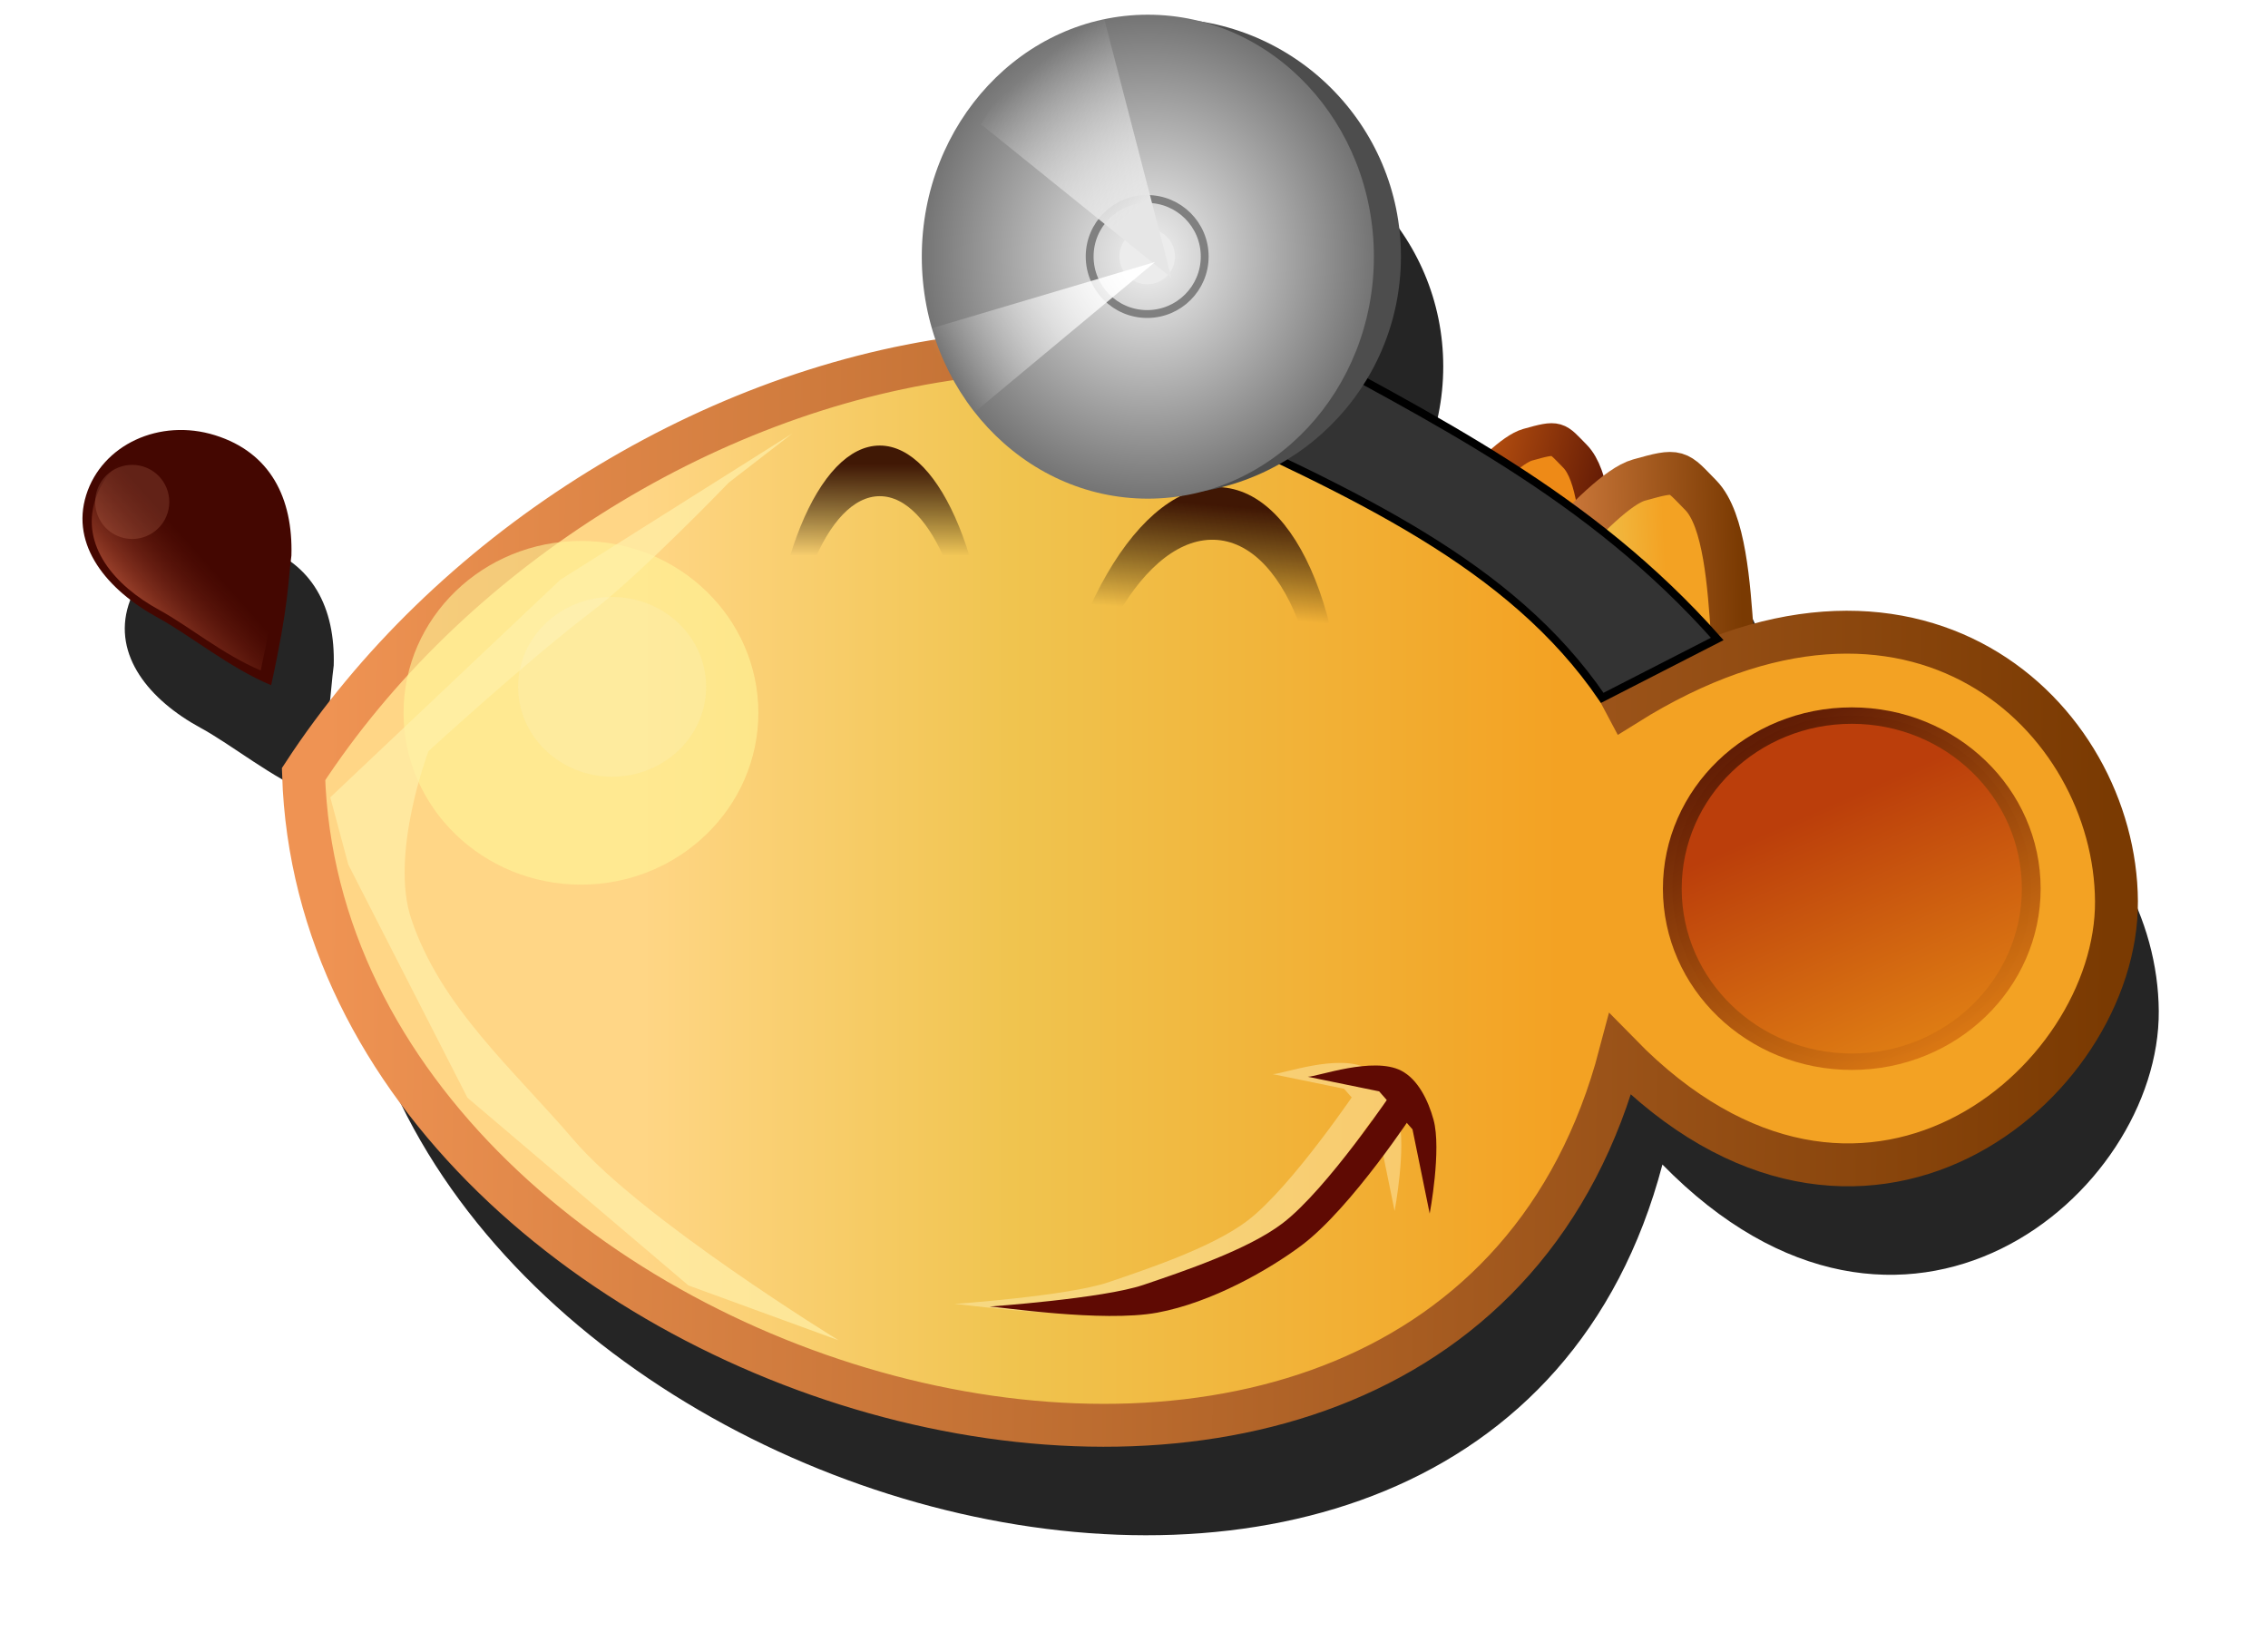 <?xml version="1.0" encoding="UTF-8" standalone="no"?>
<!-- Created with Inkscape (http://www.inkscape.org/) -->

<svg
   xmlns:a="http://ns.adobe.com/AdobeSVGViewerExtensions/3.0/"
   xmlns:dc="http://purl.org/dc/elements/1.1/"
   xmlns:cc="http://creativecommons.org/ns#"
   xmlns:rdf="http://www.w3.org/1999/02/22-rdf-syntax-ns#"
   xmlns:svg="http://www.w3.org/2000/svg"
   xmlns="http://www.w3.org/2000/svg"
   xmlns:xlink="http://www.w3.org/1999/xlink"
   xmlns:sodipodi="http://sodipodi.sourceforge.net/DTD/sodipodi-0.dtd"
   xmlns:inkscape="http://www.inkscape.org/namespaces/inkscape"
   width="89.22"
   height="64.588"
   id="svg3739"
   version="1.1"
   inkscape:version="0.48.3.1 r9886"
   sodipodi:docname="dr-valentin.svg">
  <defs
     id="defs3741">
    <linearGradient
       id="linearGradient5926">
      <stop
         style="stop-color:#facf46;stop-opacity:1;"
         offset="0"
         id="stop5928" />
      <stop
         style="stop-color:#000000;stop-opacity:0;"
         offset="1"
         id="stop5930" />
    </linearGradient>
    <linearGradient
       id="linearGradient5780">
      <stop
         style="stop-color:#ffffff;stop-opacity:1;"
         offset="0"
         id="stop5782" />
      <stop
         style="stop-color:#000000;stop-opacity:0.994;"
         offset="1"
         id="stop5784" />
    </linearGradient>
    <linearGradient
       inkscape:collect="always"
       id="linearGradient4174">
      <stop
         style="stop-color:#000000;stop-opacity:1;"
         offset="0"
         id="stop4176" />
      <stop
         style="stop-color:#000000;stop-opacity:0;"
         offset="1"
         id="stop4178" />
    </linearGradient>
    <linearGradient
       inkscape:collect="always"
       id="linearGradient4029">
      <stop
         style="stop-color:#ffffff;stop-opacity:1;"
         offset="0"
         id="stop4031" />
      <stop
         style="stop-color:#ffffff;stop-opacity:0;"
         offset="1"
         id="stop4033" />
    </linearGradient>
    <linearGradient
       inkscape:collect="always"
       id="linearGradient3984">
      <stop
         style="stop-color:#e6e6e6;stop-opacity:1;"
         offset="0"
         id="stop3986" />
      <stop
         style="stop-color:#e6e6e6;stop-opacity:0;"
         offset="1"
         id="stop3988" />
    </linearGradient>
    <linearGradient
       id="linearGradient3934">
      <stop
         style="stop-color:#f3f3f3;stop-opacity:1;"
         offset="0"
         id="stop3936" />
      <stop
         style="stop-color:#747474;stop-opacity:1;"
         offset="1"
         id="stop3938" />
    </linearGradient>
    <inkscape:perspective
       sodipodi:type="inkscape:persp3d"
       inkscape:vp_x="0 : 526.18109 : 1"
       inkscape:vp_y="0 : 1000 : 0"
       inkscape:vp_z="744.09448 : 526.18109 : 1"
       inkscape:persp3d-origin="372.04724 : 350.78739 : 1"
       id="perspective3747" />
    <inkscape:perspective
       id="perspective3569"
       inkscape:persp3d-origin="0.5 : 0.33333333 : 1"
       inkscape:vp_z="1 : 0.5 : 1"
       inkscape:vp_y="0 : 1000 : 0"
       inkscape:vp_x="0 : 0.5 : 1"
       sodipodi:type="inkscape:persp3d" />
    <linearGradient
       y2="387.038"
       x2="483.743"
       y1="352.982"
       x1="532.38"
       gradientUnits="userSpaceOnUse"
       id="linearGradient4050-6">
      <stop
         id="stop4052-9"
         style="stop-color:#fff0aa;stop-opacity:1"
         offset="0" />
      <stop
         id="stop4054-5"
         style="stop-color:#ffb41e;stop-opacity:1"
         offset="0.556" />
      <a:midPointStop
         style="stop-color:#F9C965"
         offset="0" />
      <a:midPointStop
         style="stop-color:#F9C965"
         offset="0.5" />
      <a:midPointStop
         style="stop-color:#EE8A17"
         offset="0.556" />
    </linearGradient>
    <linearGradient
       id="XMLID_41_-3-24"
       gradientUnits="userSpaceOnUse"
       x1="478.692"
       y1="371.32"
       x2="485.591"
       y2="371.32">
      <stop
         offset="0"
         style="stop-color:#A05A13"
         id="stop928-1-6" />
      <stop
         offset="1"
         style="stop-color:#EE8A17"
         id="stop930-4-0" />
      <a:midPointStop
         offset="0"
         style="stop-color:#A05A13" />
      <a:midPointStop
         offset="0.5"
         style="stop-color:#A05A13" />
      <a:midPointStop
         offset="1"
         style="stop-color:#EE8A17" />
    </linearGradient>
    <linearGradient
       id="linearGradient5114">
      <stop
         id="stop5116"
         offset="0"
         style="stop-color:#f5f5f5;stop-opacity:1" />
      <stop
         id="stop5118"
         offset="1"
         style="stop-color:#006ec3;stop-opacity:1;" />
    </linearGradient>
    <linearGradient
       id="linearGradient3868-3-8">
      <stop
         style="stop-color:#e16f51;stop-opacity:1;"
         offset="0"
         id="stop3870-2-2" />
      <stop
         style="stop-color:#732814;stop-opacity:0;"
         offset="1"
         id="stop3872-3-8" />
    </linearGradient>
    <filter
       color-interpolation-filters="sRGB"
       inkscape:collect="always"
       id="filter3882-6-6"
       x="-0.208"
       width="1.417"
       y="-0.208"
       height="1.417">
      <feGaussianBlur
         inkscape:collect="always"
         stdDeviation="2.236"
         id="feGaussianBlur3884-2-2" />
    </filter>
    <filter
       color-interpolation-filters="sRGB"
       inkscape:collect="always"
       id="filter3787-8-5"
       x="-0.203"
       width="1.406"
       y="-0.284"
       height="1.568">
      <feGaussianBlur
         inkscape:collect="always"
         stdDeviation="7.608"
         id="feGaussianBlur3789-1-8" />
    </filter>
    <filter
       color-interpolation-filters="sRGB"
       inkscape:collect="always"
       id="filter3761-4-3"
       x="-0.084"
       width="1.168"
       y="-0.161"
       height="1.322">
      <feGaussianBlur
         inkscape:collect="always"
         stdDeviation="2.936"
         id="feGaussianBlur3763-2-4" />
    </filter>
    <filter
       color-interpolation-filters="sRGB"
       inkscape:collect="always"
       id="filter3839-1-7-9"
       x="-0.108"
       width="1.216"
       y="-0.055"
       height="1.109">
      <feGaussianBlur
         inkscape:collect="always"
         stdDeviation="3.675"
         id="feGaussianBlur3841-3-6" />
    </filter>
    <filter
       color-interpolation-filters="sRGB"
       inkscape:collect="always"
       id="filter5038-8-6"
       x="-0.459"
       width="1.918"
       y="-0.474"
       height="1.948">
      <feGaussianBlur
         inkscape:collect="always"
         stdDeviation="8.745"
         id="feGaussianBlur5040-4-8" />
    </filter>
    <linearGradient
       id="linearGradient4909-7-6">
      <stop
         style="stop-color:#3b1202;stop-opacity:1;"
         offset="0"
         id="stop4911-0-1" />
      <stop
         style="stop-color:#000000;stop-opacity:0;"
         offset="1"
         id="stop4913-2-1" />
    </linearGradient>
    <linearGradient
       id="linearGradient3608">
      <stop
         style="stop-color:#3b1202;stop-opacity:1;"
         offset="0"
         id="stop3610" />
      <stop
         style="stop-color:#000000;stop-opacity:0;"
         offset="1"
         id="stop3612" />
    </linearGradient>
    <linearGradient
       id="linearGradient3891-5-4">
      <stop
         id="stop3893-3-5"
         offset="0"
         style="stop-color:#b93c0a;stop-opacity:1" />
      <stop
         id="stop3895-8-9"
         offset="1"
         style="stop-color:#e18214;stop-opacity:1" />
    </linearGradient>
    <linearGradient
       inkscape:collect="always"
       id="linearGradient4866-7-5">
      <stop
         style="stop-color:#440701;stop-opacity:1"
         offset="0"
         id="stop4868-5-0" />
      <stop
         style="stop-color:#dc7913;stop-opacity:1"
         offset="1"
         id="stop4870-0-7" />
    </linearGradient>
    <linearGradient
       id="linearGradient4305-2">
      <stop
         style="stop-color:#ffd686;stop-opacity:1;"
         offset="0"
         id="stop4307-2" />
      <stop
         id="stop4309-1"
         offset="0.265"
         style="stop-color:#ffd686;stop-opacity:1;" />
      <stop
         id="stop4311-3"
         offset="0.563"
         style="stop-color:#f0c44f;stop-opacity:1;" />
      <stop
         style="stop-color:#f3a223;stop-opacity:1;"
         offset="1"
         id="stop4313-3" />
    </linearGradient>
    <linearGradient
       id="linearGradient4828-8-1">
      <stop
         style="stop-color:#ef9353;stop-opacity:1;"
         offset="0"
         id="stop4830-5-9" />
      <stop
         style="stop-color:#7a3a02;stop-opacity:1;"
         offset="1"
         id="stop4832-5-7" />
    </linearGradient>
    <linearGradient
       id="linearGradient3633">
      <stop
         style="stop-color:#ffd686;stop-opacity:1;"
         offset="0"
         id="stop3635" />
      <stop
         id="stop3637"
         offset="0.265"
         style="stop-color:#ffd686;stop-opacity:1;" />
      <stop
         id="stop3639"
         offset="0.563"
         style="stop-color:#f0c44f;stop-opacity:1;" />
      <stop
         style="stop-color:#f3a223;stop-opacity:1;"
         offset="1"
         id="stop3641" />
    </linearGradient>
    <linearGradient
       id="linearGradient3644">
      <stop
         style="stop-color:#ef9353;stop-opacity:1;"
         offset="0"
         id="stop3646" />
      <stop
         style="stop-color:#7a3a02;stop-opacity:1;"
         offset="1"
         id="stop3648" />
    </linearGradient>
    <linearGradient
       id="linearGradient5334"
       gradientUnits="userSpaceOnUse"
       x1="532.38"
       y1="352.982"
       x2="483.743"
       y2="387.038">
      <stop
         offset="0"
         style="stop-color:#F9C965;fill-opacity:1;fill:url(#linearGradient2870)"
         id="stop5336" />
      <stop
         offset="0.556"
         style="stop-color:#EE8A17;fill-opacity:1;fill:url(#linearGradient2870)"
         id="stop5338" />
      <a:midPointStop
         offset="0"
         style="stop-color:#F9C965;fill-opacity:1;fill:url(#linearGradient2870)" />
      <a:midPointStop
         offset="0.5"
         style="stop-color:#F9C965;fill-opacity:1;fill:url(#linearGradient2870)" />
      <a:midPointStop
         offset="0.556"
         style="stop-color:#EE8A17;fill-opacity:1;fill:url(#linearGradient2870)" />
    </linearGradient>
    <linearGradient
       id="linearGradient4828-5-4-6">
      <stop
         style="stop-color:#d76414;stop-opacity:1"
         offset="0"
         id="stop4830-9-6-7-5" />
      <stop
         style="stop-color:#440701;stop-opacity:1"
         offset="1"
         id="stop4832-0-6-9" />
    </linearGradient>
    <clipPath
       clipPathUnits="userSpaceOnUse"
       id="clipPath4834">
      <path
         sodipodi:type="arc"
         style="fill:#79af10;fill-opacity:1;stroke:none"
         id="path4836"
         sodipodi:cx="390"
         sodipodi:cy="488.07648"
         sodipodi:rx="207.14285"
         sodipodi:ry="207.14285"
         d="m 597.143,488.076 a 207.143,207.143 0 1 1 -414.286,0 207.143,207.143 0 1 1 414.286,0 z"
         transform="matrix(0.414,0,0,0.414,1377.853,1052.916)" />
    </clipPath>
    <linearGradient
       id="linearGradient5114-0-7">
      <stop
         id="stop5116-4-6"
         offset="0"
         style="stop-color:#f5f5f5;stop-opacity:0.327" />
      <stop
         id="stop5118-6-5"
         offset="1"
         style="stop-color:#006ec3;stop-opacity:1;" />
    </linearGradient>
    <linearGradient
       id="linearGradient5073">
      <stop
         style="stop-color:#f5f5f5;stop-opacity:1"
         offset="0"
         id="stop5075" />
      <stop
         style="stop-color:#5bb6fc;stop-opacity:1"
         offset="1"
         id="stop5077" />
    </linearGradient>
    <linearGradient
       id="linearGradient5114-0">
      <stop
         id="stop5116-4"
         offset="0"
         style="stop-color:#f5f5f5;stop-opacity:1" />
      <stop
         id="stop5118-6"
         offset="1"
         style="stop-color:#006ec3;stop-opacity:1;" />
    </linearGradient>
    <radialGradient
       inkscape:collect="always"
       xlink:href="#linearGradient3934-9"
       id="radialGradient3940-8"
       cx="-228.8"
       cy="-244.108"
       fx="-228.8"
       fy="-244.108"
       r="27.779"
       gradientUnits="userSpaceOnUse" />
    <linearGradient
       id="linearGradient3934-9">
      <stop
         style="stop-color:#f3f3f3;stop-opacity:1;"
         offset="0"
         id="stop3936-6" />
      <stop
         style="stop-color:#747474;stop-opacity:1;"
         offset="1"
         id="stop3938-8" />
    </linearGradient>
    <radialGradient
       inkscape:collect="always"
       xlink:href="#linearGradient3934-4"
       id="radialGradient3940-3"
       cx="-228.8"
       cy="-244.108"
       fx="-228.8"
       fy="-244.108"
       r="27.779"
       gradientUnits="userSpaceOnUse" />
    <linearGradient
       id="linearGradient3934-4">
      <stop
         style="stop-color:#f3f3f3;stop-opacity:1;"
         offset="0"
         id="stop3936-7" />
      <stop
         style="stop-color:#747474;stop-opacity:1;"
         offset="1"
         id="stop3938-2" />
    </linearGradient>
    <filter
       inkscape:collect="always"
       id="filter4194"
       color-interpolation-filters="sRGB">
      <feGaussianBlur
         inkscape:collect="always"
         stdDeviation="2.504"
         id="feGaussianBlur4196" />
    </filter>
    <linearGradient
       inkscape:collect="always"
       xlink:href="#linearGradient4174-2"
       id="linearGradient4180-9"
       x1="1007.396"
       y1="114.608"
       x2="1007.396"
       y2="-26.82"
       gradientUnits="userSpaceOnUse"
       gradientTransform="matrix(1.005,0,0,1,-170.459,425.714)" />
    <linearGradient
       inkscape:collect="always"
       id="linearGradient4174-2">
      <stop
         style="stop-color:#000000;stop-opacity:1;"
         offset="0"
         id="stop4176-0" />
      <stop
         style="stop-color:#000000;stop-opacity:0;"
         offset="1"
         id="stop4178-8" />
    </linearGradient>
    <filter
       inkscape:collect="always"
       id="filter4238"
       color-interpolation-filters="sRGB">
      <feGaussianBlur
         inkscape:collect="always"
         stdDeviation="8.186"
         id="feGaussianBlur4240" />
    </filter>
    <linearGradient
       inkscape:collect="always"
       xlink:href="#linearGradient5780-0"
       id="linearGradient5788-0"
       x1="476.477"
       y1="33.344"
       x2="628.617"
       y2="33.344"
       gradientUnits="userSpaceOnUse" />
    <linearGradient
       id="linearGradient5780-0">
      <stop
         style="stop-color:#eec400;stop-opacity:1;"
         offset="0"
         id="stop5782-7" />
      <stop
         style="stop-color:#ffffff;stop-opacity:1;"
         offset="1"
         id="stop5784-8" />
    </linearGradient>
    <linearGradient
       inkscape:collect="always"
       xlink:href="#linearGradient5780-0"
       id="linearGradient5804"
       x1="476.477"
       y1="33.344"
       x2="628.617"
       y2="33.344"
       gradientUnits="userSpaceOnUse" />
    <linearGradient
       inkscape:collect="always"
       xlink:href="#linearGradient5780-0"
       id="linearGradient5812"
       x1="476.477"
       y1="33.344"
       x2="628.617"
       y2="33.344"
       gradientUnits="userSpaceOnUse" />
    <linearGradient
       inkscape:collect="always"
       xlink:href="#linearGradient5780-0"
       id="linearGradient5820"
       x1="476.477"
       y1="33.344"
       x2="628.617"
       y2="33.344"
       gradientUnits="userSpaceOnUse" />
    <linearGradient
       inkscape:collect="always"
       xlink:href="#linearGradient5780-0"
       id="linearGradient5828"
       x1="476.477"
       y1="33.344"
       x2="628.617"
       y2="33.344"
       gradientUnits="userSpaceOnUse" />
    <linearGradient
       y2="33.344"
       x2="628.617"
       y1="33.344"
       x1="476.477"
       gradientUnits="userSpaceOnUse"
       id="linearGradient5845"
       xlink:href="#linearGradient5780-0"
       inkscape:collect="always" />
    <linearGradient
       y2="33.344"
       x2="628.617"
       y1="33.344"
       x1="476.477"
       gradientUnits="userSpaceOnUse"
       id="linearGradient5847"
       xlink:href="#linearGradient5780-0"
       inkscape:collect="always" />
    <linearGradient
       y2="33.344"
       x2="628.617"
       y1="33.344"
       x1="476.477"
       gradientUnits="userSpaceOnUse"
       id="linearGradient5849"
       xlink:href="#linearGradient5780-0"
       inkscape:collect="always" />
    <radialGradient
       inkscape:collect="always"
       xlink:href="#linearGradient5780"
       id="radialGradient5916"
       cx="545.808"
       cy="73.893"
       fx="545.808"
       fy="73.893"
       r="76.07"
       gradientTransform="matrix(2.127,-0.02,0.014,1.438,-616.954,-52.702)"
       gradientUnits="userSpaceOnUse" />
    <radialGradient
       inkscape:collect="always"
       xlink:href="#linearGradient5780"
       id="radialGradient5922"
       gradientUnits="userSpaceOnUse"
       gradientTransform="matrix(2.127,-0.02,0.014,1.438,-616.954,-52.702)"
       cx="545.808"
       cy="73.893"
       fx="545.808"
       fy="73.893"
       r="76.07" />
    <radialGradient
       inkscape:collect="always"
       xlink:href="#linearGradient5780"
       id="radialGradient5924"
       gradientUnits="userSpaceOnUse"
       gradientTransform="matrix(2.127,-0.02,0.014,1.438,-616.954,-52.702)"
       cx="545.808"
       cy="73.893"
       fx="545.808"
       fy="73.893"
       r="76.07" />
    <radialGradient
       inkscape:collect="always"
       xlink:href="#linearGradient5780"
       id="radialGradient5995"
       gradientUnits="userSpaceOnUse"
       gradientTransform="matrix(2.127,-0.02,0.014,1.438,-616.954,-52.702)"
       cx="545.808"
       cy="73.893"
       fx="545.808"
       fy="73.893"
       r="76.07" />
    <linearGradient
       y2="33.344"
       x2="628.617"
       y1="33.344"
       x1="476.477"
       gradientUnits="userSpaceOnUse"
       id="linearGradient5849-2"
       xlink:href="#linearGradient5780-0-6"
       inkscape:collect="always" />
    <linearGradient
       id="linearGradient5780-0-6">
      <stop
         style="stop-color:#eec400;stop-opacity:1;"
         offset="0"
         id="stop5782-7-9" />
      <stop
         style="stop-color:#ffffff;stop-opacity:1;"
         offset="1"
         id="stop5784-8-9" />
    </linearGradient>
    <linearGradient
       id="linearGradient6058">
      <stop
         style="stop-color:#eec400;stop-opacity:1;"
         offset="0"
         id="stop6060" />
      <stop
         style="stop-color:#ffffff;stop-opacity:1;"
         offset="1"
         id="stop6062" />
    </linearGradient>
    <linearGradient
       id="linearGradient6069">
      <stop
         style="stop-color:#eec400;stop-opacity:1;"
         offset="0"
         id="stop6071" />
      <stop
         style="stop-color:#ffffff;stop-opacity:1;"
         offset="1"
         id="stop6073" />
    </linearGradient>
    <linearGradient
       id="linearGradient6076">
      <stop
         style="stop-color:#eec400;stop-opacity:1;"
         offset="0"
         id="stop6078" />
      <stop
         style="stop-color:#ffffff;stop-opacity:1;"
         offset="1"
         id="stop6080" />
    </linearGradient>
    <linearGradient
       id="linearGradient6083">
      <stop
         style="stop-color:#eec400;stop-opacity:1;"
         offset="0"
         id="stop6085" />
      <stop
         style="stop-color:#ffffff;stop-opacity:1;"
         offset="1"
         id="stop6087" />
    </linearGradient>
    <linearGradient
       y2="33.344"
       x2="628.617"
       y1="33.344"
       x1="476.477"
       gradientUnits="userSpaceOnUse"
       id="linearGradient5849-8"
       xlink:href="#linearGradient5780-0-4"
       inkscape:collect="always" />
    <linearGradient
       id="linearGradient5780-0-4">
      <stop
         style="stop-color:#eec400;stop-opacity:1;"
         offset="0"
         id="stop5782-7-5" />
      <stop
         style="stop-color:#ffffff;stop-opacity:1;"
         offset="1"
         id="stop5784-8-5" />
    </linearGradient>
    <linearGradient
       id="linearGradient6176">
      <stop
         style="stop-color:#eec400;stop-opacity:1;"
         offset="0"
         id="stop6178" />
      <stop
         style="stop-color:#ffffff;stop-opacity:1;"
         offset="1"
         id="stop6180" />
    </linearGradient>
    <linearGradient
       id="linearGradient6187">
      <stop
         style="stop-color:#eec400;stop-opacity:1;"
         offset="0"
         id="stop6189" />
      <stop
         style="stop-color:#ffffff;stop-opacity:1;"
         offset="1"
         id="stop6191" />
    </linearGradient>
    <linearGradient
       id="linearGradient6194">
      <stop
         style="stop-color:#eec400;stop-opacity:1;"
         offset="0"
         id="stop6196" />
      <stop
         style="stop-color:#ffffff;stop-opacity:1;"
         offset="1"
         id="stop6198" />
    </linearGradient>
    <linearGradient
       id="linearGradient6201">
      <stop
         style="stop-color:#eec400;stop-opacity:1;"
         offset="0"
         id="stop6203" />
      <stop
         style="stop-color:#ffffff;stop-opacity:1;"
         offset="1"
         id="stop6205" />
    </linearGradient>
    <filter
       inkscape:collect="always"
       id="filter6279"
       color-interpolation-filters="sRGB">
      <feGaussianBlur
         inkscape:collect="always"
         stdDeviation="2.623"
         id="feGaussianBlur6281" />
    </filter>
    <linearGradient
       id="linearGradient5334-1"
       gradientUnits="userSpaceOnUse"
       x1="532.38"
       y1="352.982"
       x2="483.743"
       y2="387.038">
      <stop
         offset="0"
         style="stop-color:#F9C965;fill-opacity:1;fill:url(#linearGradient2870)"
         id="stop5336-4" />
      <stop
         offset="0.556"
         style="stop-color:#EE8A17;fill-opacity:1;fill:url(#linearGradient2870)"
         id="stop5338-7" />
      <a:midPointStop
         offset="0"
         style="stop-color:#F9C965;fill-opacity:1;fill:url(#linearGradient2870)" />
      <a:midPointStop
         offset="0.5"
         style="stop-color:#F9C965;fill-opacity:1;fill:url(#linearGradient2870)" />
      <a:midPointStop
         offset="0.556"
         style="stop-color:#EE8A17;fill-opacity:1;fill:url(#linearGradient2870)" />
    </linearGradient>
    <linearGradient
       id="linearGradient4828-5-4-6-8">
      <stop
         style="stop-color:#d76414;stop-opacity:1"
         offset="0"
         id="stop4830-9-6-7-5-0" />
      <stop
         style="stop-color:#440701;stop-opacity:1"
         offset="1"
         id="stop4832-0-6-9-9" />
    </linearGradient>
    <linearGradient
       id="linearGradient4305-2-6">
      <stop
         style="stop-color:#ffd686;stop-opacity:1;"
         offset="0"
         id="stop4307-2-9" />
      <stop
         id="stop4309-1-9"
         offset="0.265"
         style="stop-color:#ffd686;stop-opacity:1;" />
      <stop
         id="stop4311-3-1"
         offset="0.563"
         style="stop-color:#f0c44f;stop-opacity:1;" />
      <stop
         style="stop-color:#f3a223;stop-opacity:1;"
         offset="1"
         id="stop4313-3-6" />
    </linearGradient>
    <linearGradient
       id="linearGradient4828-8-1-8">
      <stop
         style="stop-color:#ef9353;stop-opacity:1;"
         offset="0"
         id="stop4830-5-9-5" />
      <stop
         style="stop-color:#7a3a02;stop-opacity:1;"
         offset="1"
         id="stop4832-5-7-2" />
    </linearGradient>
    <linearGradient
       id="linearGradient6312">
      <stop
         style="stop-color:#ffd686;stop-opacity:1;"
         offset="0"
         id="stop6314" />
      <stop
         id="stop6316"
         offset="0.265"
         style="stop-color:#ffd686;stop-opacity:1;" />
      <stop
         id="stop6318"
         offset="0.563"
         style="stop-color:#f0c44f;stop-opacity:1;" />
      <stop
         style="stop-color:#f3a223;stop-opacity:1;"
         offset="1"
         id="stop6320" />
    </linearGradient>
    <linearGradient
       id="linearGradient6323">
      <stop
         style="stop-color:#ef9353;stop-opacity:1;"
         offset="0"
         id="stop6325" />
      <stop
         style="stop-color:#7a3a02;stop-opacity:1;"
         offset="1"
         id="stop6327" />
    </linearGradient>
    <linearGradient
       id="linearGradient3891-5-4-7">
      <stop
         id="stop3893-3-5-2"
         offset="0"
         style="stop-color:#b93c0a;stop-opacity:1" />
      <stop
         id="stop3895-8-9-9"
         offset="1"
         style="stop-color:#e18214;stop-opacity:1" />
    </linearGradient>
    <linearGradient
       id="linearGradient4909-7-6-8">
      <stop
         style="stop-color:#3b1202;stop-opacity:1;"
         offset="0"
         id="stop4911-0-1-1" />
      <stop
         style="stop-color:#000000;stop-opacity:0;"
         offset="1"
         id="stop4913-2-1-0" />
    </linearGradient>
    <linearGradient
       id="linearGradient6342">
      <stop
         style="stop-color:#3b1202;stop-opacity:1;"
         offset="0"
         id="stop6344" />
      <stop
         style="stop-color:#000000;stop-opacity:0;"
         offset="1"
         id="stop6346" />
    </linearGradient>
    <filter
       color-interpolation-filters="sRGB"
       inkscape:collect="always"
       id="filter5038-8-6-7"
       x="-0.459"
       width="1.918"
       y="-0.474"
       height="1.948">
      <feGaussianBlur
         inkscape:collect="always"
         stdDeviation="8.745"
         id="feGaussianBlur5040-4-8-7" />
    </filter>
    <filter
       color-interpolation-filters="sRGB"
       inkscape:collect="always"
       id="filter3839-1-7-9-6"
       x="-0.108"
       width="1.216"
       y="-0.055"
       height="1.109">
      <feGaussianBlur
         inkscape:collect="always"
         stdDeviation="3.675"
         id="feGaussianBlur3841-3-6-5" />
    </filter>
    <filter
       color-interpolation-filters="sRGB"
       inkscape:collect="always"
       id="filter3761-4-3-0"
       x="-0.084"
       width="1.168"
       y="-0.161"
       height="1.322">
      <feGaussianBlur
         inkscape:collect="always"
         stdDeviation="2.936"
         id="feGaussianBlur3763-2-4-5" />
    </filter>
    <filter
       color-interpolation-filters="sRGB"
       inkscape:collect="always"
       id="filter3787-8-5-2"
       x="-0.203"
       width="1.406"
       y="-0.284"
       height="1.568">
      <feGaussianBlur
         inkscape:collect="always"
         stdDeviation="7.608"
         id="feGaussianBlur3789-1-8-6" />
    </filter>
    <linearGradient
       id="linearGradient3868-3-8-4">
      <stop
         style="stop-color:#e16f51;stop-opacity:1;"
         offset="0"
         id="stop3870-2-2-8" />
      <stop
         style="stop-color:#732814;stop-opacity:0;"
         offset="1"
         id="stop3872-3-8-5" />
    </linearGradient>
    <filter
       color-interpolation-filters="sRGB"
       inkscape:collect="always"
       id="filter3882-6-6-2"
       x="-0.208"
       width="1.417"
       y="-0.208"
       height="1.417">
      <feGaussianBlur
         inkscape:collect="always"
         stdDeviation="2.236"
         id="feGaussianBlur3884-2-2-8" />
    </filter>
    <linearGradient
       id="linearGradient3934-6">
      <stop
         style="stop-color:#f3f3f3;stop-opacity:1;"
         offset="0"
         id="stop3936-2" />
      <stop
         style="stop-color:#747474;stop-opacity:1;"
         offset="1"
         id="stop3938-0" />
    </linearGradient>
    <filter
       inkscape:collect="always"
       id="filter6606"
       color-interpolation-filters="sRGB">
      <feGaussianBlur
         inkscape:collect="always"
         stdDeviation="6.186"
         id="feGaussianBlur6608" />
    </filter>
    <linearGradient
       inkscape:collect="always"
       xlink:href="#linearGradient5780-0"
       id="linearGradient6824"
       gradientUnits="userSpaceOnUse"
       x1="476.477"
       y1="33.344"
       x2="628.617"
       y2="33.344" />
    <linearGradient
       inkscape:collect="always"
       xlink:href="#linearGradient4174"
       id="linearGradient6917"
       gradientUnits="userSpaceOnUse"
       gradientTransform="matrix(1.005,0,0,1,-212.97,787.614)"
       x1="1007.396"
       y1="114.608"
       x2="1007.396"
       y2="-26.82" />
    <linearGradient
       inkscape:collect="always"
       xlink:href="#linearGradient5334"
       id="linearGradient6919"
       gradientUnits="userSpaceOnUse"
       gradientTransform="matrix(1.585,0,0,1.585,-1309.942,-995.344)"
       x1="924.37"
       y1="605.936"
       x2="941.003"
       y2="605.936" />
    <linearGradient
       inkscape:collect="always"
       xlink:href="#linearGradient4828-5-4-6"
       id="linearGradient6921"
       gradientUnits="userSpaceOnUse"
       gradientTransform="matrix(0.541,0.132,-0.132,0.541,332.777,-40.399)"
       x1="-308.816"
       y1="75.79"
       x2="-257.88"
       y2="75.79" />
    <linearGradient
       inkscape:collect="always"
       xlink:href="#linearGradient4305-2"
       id="linearGradient6923"
       gradientUnits="userSpaceOnUse"
       gradientTransform="matrix(0.728,0,0,0.728,-80.341,-125.431)"
       x1="335.912"
       y1="136.089"
       x2="368.314"
       y2="134.431" />
    <linearGradient
       inkscape:collect="always"
       xlink:href="#linearGradient4828-8-1"
       id="linearGradient6925"
       gradientUnits="userSpaceOnUse"
       gradientTransform="matrix(0.708,0.172,-0.172,0.708,396.94,-33.115)"
       x1="-308.816"
       y1="75.79"
       x2="-266.472"
       y2="64.649" />
    <linearGradient
       inkscape:collect="always"
       xlink:href="#linearGradient4305-2"
       id="linearGradient6927"
       gradientUnits="userSpaceOnUse"
       gradientTransform="matrix(0.728,0,0,0.728,260.95,-231.905)"
       x1="-338.875"
       y1="329.411"
       x2="-119.624"
       y2="329.411" />
    <linearGradient
       inkscape:collect="always"
       xlink:href="#linearGradient4828-8-1"
       id="linearGradient6929"
       gradientUnits="userSpaceOnUse"
       gradientTransform="matrix(0.728,0,0,0.728,260.95,-231.905)"
       x1="-335.303"
       y1="312.939"
       x2="-23.195"
       y2="315.796" />
    <linearGradient
       inkscape:collect="always"
       xlink:href="#linearGradient3891-5-4"
       id="linearGradient6931"
       gradientUnits="userSpaceOnUse"
       x1="-273.568"
       y1="168.587"
       x2="-249.151"
       y2="217.096" />
    <linearGradient
       inkscape:collect="always"
       xlink:href="#linearGradient4866-7-5"
       id="linearGradient6933"
       gradientUnits="userSpaceOnUse"
       x1="-295.252"
       y1="145.038"
       x2="-249.151"
       y2="217.096" />
    <linearGradient
       inkscape:collect="always"
       xlink:href="#linearGradient4909-7-6"
       id="linearGradient6935"
       gradientUnits="userSpaceOnUse"
       x1="-346.071"
       y1="151.11"
       x2="-346.071"
       y2="166.797" />
    <linearGradient
       inkscape:collect="always"
       xlink:href="#linearGradient4909-7-6"
       id="linearGradient6937"
       gradientUnits="userSpaceOnUse"
       x1="-346.071"
       y1="151.11"
       x2="-346.071"
       y2="166.797" />
    <linearGradient
       inkscape:collect="always"
       xlink:href="#linearGradient3868-3-8"
       id="linearGradient6939"
       gradientUnits="userSpaceOnUse"
       gradientTransform="matrix(0.895,0,0,0.895,15.2,117.768)"
       x1="-819.641"
       y1="-102.044"
       x2="-805.597"
       y2="-125.476" />
    <radialGradient
       inkscape:collect="always"
       xlink:href="#linearGradient3934"
       id="radialGradient6941"
       gradientUnits="userSpaceOnUse"
       cx="-228.8"
       cy="-244.108"
       fx="-228.8"
       fy="-244.108"
       r="27.779" />
    <linearGradient
       inkscape:collect="always"
       xlink:href="#linearGradient3984"
       id="linearGradient6943"
       gradientUnits="userSpaceOnUse"
       gradientTransform="translate(255.611,86.545)"
       x1="89.504"
       y1="-225.129"
       x2="75.152"
       y2="-241.915" />
    <linearGradient
       inkscape:collect="always"
       xlink:href="#linearGradient4029"
       id="linearGradient6945"
       gradientUnits="userSpaceOnUse"
       gradientTransform="matrix(0.977,-0.215,0.215,0.977,36.176,71.884)"
       x1="344.904"
       y1="-130.147"
       x2="320.525"
       y2="-121.576" />
    <linearGradient
       inkscape:collect="always"
       xlink:href="#linearGradient5780-0"
       id="linearGradient6947"
       gradientUnits="userSpaceOnUse"
       x1="476.477"
       y1="33.344"
       x2="628.617"
       y2="33.344" />
    <linearGradient
       inkscape:collect="always"
       xlink:href="#linearGradient5780-0"
       id="linearGradient6949"
       gradientUnits="userSpaceOnUse"
       x1="476.477"
       y1="33.344"
       x2="628.617"
       y2="33.344" />
    <linearGradient
       inkscape:collect="always"
       xlink:href="#linearGradient5780-0"
       id="linearGradient6951"
       gradientUnits="userSpaceOnUse"
       x1="476.477"
       y1="33.344"
       x2="628.617"
       y2="33.344" />
    <linearGradient
       inkscape:collect="always"
       xlink:href="#linearGradient5780-0"
       id="linearGradient6953"
       gradientUnits="userSpaceOnUse"
       x1="476.477"
       y1="33.344"
       x2="628.617"
       y2="33.344" />
    <linearGradient
       inkscape:collect="always"
       xlink:href="#linearGradient5780-0"
       id="linearGradient6955"
       gradientUnits="userSpaceOnUse"
       x1="476.477"
       y1="33.344"
       x2="628.617"
       y2="33.344" />
    <linearGradient
       inkscape:collect="always"
       xlink:href="#linearGradient5780-0"
       id="linearGradient6957"
       gradientUnits="userSpaceOnUse"
       x1="476.477"
       y1="33.344"
       x2="628.617"
       y2="33.344" />
    <linearGradient
       inkscape:collect="always"
       xlink:href="#linearGradient5780-0"
       id="linearGradient6959"
       gradientUnits="userSpaceOnUse"
       x1="476.477"
       y1="33.344"
       x2="628.617"
       y2="33.344" />
    <linearGradient
       inkscape:collect="always"
       xlink:href="#linearGradient5780-0"
       id="linearGradient6961"
       gradientUnits="userSpaceOnUse"
       x1="476.477"
       y1="33.344"
       x2="628.617"
       y2="33.344" />
    <linearGradient
       inkscape:collect="always"
       xlink:href="#linearGradient5780-0"
       id="linearGradient6963"
       gradientUnits="userSpaceOnUse"
       x1="476.477"
       y1="33.344"
       x2="628.617"
       y2="33.344" />
    <linearGradient
       inkscape:collect="always"
       xlink:href="#linearGradient5780-0"
       id="linearGradient6965"
       gradientUnits="userSpaceOnUse"
       x1="476.477"
       y1="33.344"
       x2="628.617"
       y2="33.344" />
    <linearGradient
       inkscape:collect="always"
       xlink:href="#linearGradient5780-0"
       id="linearGradient6967"
       gradientUnits="userSpaceOnUse"
       x1="476.477"
       y1="33.344"
       x2="628.617"
       y2="33.344" />
    <linearGradient
       inkscape:collect="always"
       xlink:href="#linearGradient5780-0"
       id="linearGradient6969"
       gradientUnits="userSpaceOnUse"
       x1="476.477"
       y1="33.344"
       x2="628.617"
       y2="33.344" />
    <linearGradient
       inkscape:collect="always"
       xlink:href="#linearGradient4174"
       id="linearGradient3390"
       gradientUnits="userSpaceOnUse"
       gradientTransform="matrix(1.005,0,0,1,-212.97,787.614)"
       x1="1007.396"
       y1="114.608"
       x2="1007.396"
       y2="-26.82" />
  </defs>
  <sodipodi:namedview
     id="base"
     pagecolor="#ffffff"
     bordercolor="#666666"
     borderopacity="1.0"
     inkscape:pageopacity="0.0"
     inkscape:pageshadow="2"
     inkscape:zoom="3.959798"
     inkscape:cx="109.84341"
     inkscape:cy="33.711118"
     inkscape:document-units="px"
     inkscape:current-layer="layer1"
     showgrid="false"
     inkscape:window-width="1280"
     inkscape:window-height="948"
     inkscape:window-x="0"
     inkscape:window-y="24"
     inkscape:window-maximized="1"
     fit-margin-top="0"
     fit-margin-left="0"
     fit-margin-right="0"
     fit-margin-bottom="0" />
  <g
     inkscape:label="Capa 1"
     inkscape:groupmode="layer"
     id="layer1"
     transform="translate(-383.424,-801.684)">
    <g
       id="g6714"
       transform="matrix(0.309,0,0,0.309,259.099,574.298)">
      <g
         style="opacity:0.855;fill:#000000;stroke:none;filter:url(#filter6606)"
         transform="translate(252.529,886.256)"
         id="g4080-6">
        <g
           style="fill:#000000;stroke:none"
           id="g3113-4"
           transform="translate(179.807,-30.305)">
          <path
             inkscape:connector-curvature="0"
             sodipodi:nodetypes="czzzcc"
             id="path3791-6-9-7-0"
             d="m 156.868,-36.407 c 0,0 9.071,-11.94 13.023,-13.05 3.952,-1.11 3.671,-0.914 6.016,1.464 2.345,2.377 2.749,8.825 3.088,13.495 0.339,4.67 -1.139,14.204 -1.139,14.204 l -20.988,-16.113 z"
             style="fill:#000000;fill-opacity:1;stroke:none" />
          <path
             inkscape:connector-curvature="0"
             sodipodi:nodetypes="czzzcc"
             id="path3791-8-9-9"
             d="m 167.021,-27.899 c 0,0 11.857,-15.606 17.022,-17.057 5.165,-1.451 4.798,-1.194 7.863,1.913 3.065,3.107 3.593,11.535 4.036,17.639 0.443,6.104 -1.489,18.566 -1.489,18.566 L 167.021,-27.899 z"
             style="fill:#000000;fill-opacity:1;stroke:none" />
          <path
             inkscape:connector-curvature="0"
             sodipodi:nodetypes="ccscc"
             id="path4054-7-2-6"
             d="M 14.041,-7.52 C 50.56,-63.451 143.687,-89.982 182.403,-16.389 219.245,-39.443 244.687,-14.694 244.842,8.648 244.996,31.989 212.276,59.467 181.654,28.184 159.257,113.231 16.532,72.343 14.041,-7.52 z"
             style="fill:#000000;fill-opacity:1;stroke:none" />
          <path
             transform="matrix(0.727,0,0,0.636,401.723,-108.241)"
             d="m -230.714,181.291 c 0,19.133 -14.071,34.643 -31.429,34.643 -17.358,0 -31.429,-15.51 -31.429,-34.643 0,-19.133 14.071,-34.643 31.429,-34.643 17.358,0 31.429,15.51 31.429,34.643 z"
             sodipodi:ry="34.642857"
             sodipodi:rx="31.428572"
             sodipodi:cy="181.29076"
             sodipodi:cx="-262.14285"
             id="path4864-4-3-7"
             style="opacity:0.973;fill:#000000;fill-opacity:1;stroke:none"
             sodipodi:type="arc" />
          <path
             transform="matrix(0.369,0.03,-0.084,0.887,271.188,-165.447)"
             d="m -297.857,195.576 c 0,23.867 -21.586,43.214 -48.214,43.214 -26.628,0 -48.214,-19.348 -48.214,-43.214 0,-23.867 21.586,-43.214 48.214,-43.214 26.628,0 48.214,19.348 48.214,43.214 z"
             sodipodi:ry="43.214287"
             sodipodi:rx="48.214287"
             sodipodi:cy="195.57646"
             sodipodi:cx="-346.07144"
             id="path4907-4-6-8-6"
             style="opacity:0.973;fill:#000000;stroke:none"
             sodipodi:type="arc" />
          <path
             transform="matrix(0.273,0,0,0.749,181.877,-160.248)"
             d="m -297.857,195.576 c 0,23.867 -21.586,43.214 -48.214,43.214 -26.628,0 -48.214,-19.348 -48.214,-43.214 0,-23.867 21.586,-43.214 48.214,-43.214 26.628,0 48.214,19.348 48.214,43.214 z"
             sodipodi:ry="43.214287"
             sodipodi:rx="48.214287"
             sodipodi:cy="195.57646"
             sodipodi:cx="-346.07144"
             id="path4907-0-6-3-5"
             style="opacity:0.973;fill:#000000;stroke:none"
             sodipodi:type="arc" />
          <path
             transform="matrix(0.988,0,0,0.988,509.483,-163.745)"
             d="m -442.857,150.219 c 0,12.229 -10.233,22.143 -22.857,22.143 -12.624,0 -22.857,-9.914 -22.857,-22.143 0,-12.229 10.233,-22.143 22.857,-22.143 12.624,0 22.857,9.914 22.857,22.143 z"
             sodipodi:ry="22.142857"
             sodipodi:rx="22.857143"
             sodipodi:cy="150.21933"
             sodipodi:cx="-465.71429"
             id="path5000-1-7-2"
             style="opacity:0.774;fill:#000000;fill-opacity:1;stroke:none;filter:url(#filter5038-8-6-7)"
             sodipodi:type="arc" />
          <path
             inkscape:connector-curvature="0"
             transform="matrix(0.728,0,0,0.728,-141.523,-1019.498)"
             sodipodi:nodetypes="cccccccsscscc"
             id="path5342-1-2-8"
             d="m 299.174,1330.498 -40.579,25.585 -40.233,38.054 3.153,11.765 20.831,40.763 38.646,32.83 26.264,9.596 c 0,0 -34.439,-21.136 -46.344,-35.059 -10.57,-12.361 -23.27,-23.25 -28.407,-38.682 -3.777,-11.345 3.03,-29.294 3.03,-29.294 0,0 17.45,-15.991 28.555,-24.417 8.423,-6.391 23.973,-22.555 23.973,-22.555 l 11.112,-8.586 z"
             style="opacity:0.831;fill:#000000;stroke:none;filter:url(#filter3839-1-7-9-6)" />
          <g
             style="opacity:0.456;fill:#000000;stroke:none;filter:url(#filter3761-4-3-0)"
             transform="matrix(0.679,0,0,0.728,-68.542,-125.763)"
             id="g3705-8-1-5-2">
            <path
               inkscape:connector-curvature="0"
               style="fill:#000000;fill-opacity:1;stroke:none"
               d="m 243.676,255.071 c 1.429,0 21.178,2.833 31.429,1.071 10.25,-1.762 21.039,-7.557 27.064,-11.768 9.383,-6.559 21.255,-23.528 21.255,-23.528 l -3.921,-3.719 c 0,0 -12.54,17.471 -20.923,23.406 -6.521,4.617 -18.519,8.365 -26.079,10.758 -7.56,2.392 -28.824,3.781 -28.824,3.781 z"
               id="path3701-9-3-4-7"
               sodipodi:nodetypes="czsccszc" />
            <path
               inkscape:connector-curvature="0"
               style="fill:#000000;fill-opacity:1;stroke:none"
               d="m 303.337,214.888 c 1.786,0 12.229,-3.596 17.5,-1.071 3.158,1.512 5.082,5.213 6.071,8.571 1.549,5.258 -0.714,16.429 -0.714,16.429 l -3.223,-14.728 -6.254,-6.647 -13.38,-2.554 z"
               id="path3703-0-4-5-5"
               sodipodi:nodetypes="csscccc" />
          </g>
          <g
             style="fill:#000000;stroke:none"
             transform="matrix(0.679,0,0,0.728,-64.075,-125.431)"
             id="g3705-87-7-4-9">
            <path
               inkscape:connector-curvature="0"
               style="fill:#000000;fill-opacity:1;stroke:none"
               d="m 243.676,255.071 c 1.429,0 21.178,2.833 31.429,1.071 10.25,-1.762 21.039,-7.557 27.064,-11.768 9.383,-6.559 21.255,-23.528 21.255,-23.528 l -3.921,-3.719 c 0,0 -12.54,17.471 -20.923,23.406 -6.521,4.617 -18.519,8.365 -26.079,10.758 -7.56,2.392 -28.824,3.781 -28.824,3.781 z"
               id="path3701-3-8-1"
               sodipodi:nodetypes="czsccszc" />
            <path
               inkscape:connector-curvature="0"
               style="fill:#000000;fill-opacity:1;stroke:none"
               d="m 303.337,214.888 c 1.786,0 12.229,-3.596 17.5,-1.071 3.158,1.512 5.082,5.213 6.071,8.571 1.549,5.258 -0.714,16.429 -0.714,16.429 l -3.223,-14.728 -6.254,-6.647 -13.38,-2.554 z"
               id="path3703-2-8-5"
               sodipodi:nodetypes="csscccc" />
          </g>
          <path
             transform="matrix(0.266,0,0,0.356,97.215,-28.375)"
             d="m -120,27.362 c 0,17.752 -20.147,32.143 -45,32.143 -24.853,0 -45,-14.391 -45,-32.143 0,-17.752 20.147,-32.143 45,-32.143 24.853,0 45,14.391 45,32.143 z"
             sodipodi:ry="32.142857"
             sodipodi:rx="45"
             sodipodi:cy="27.362183"
             sodipodi:cx="-165"
             id="path3765-7-1-6"
             style="opacity:0.356;fill:#000000;fill-opacity:1;stroke:none;filter:url(#filter3787-8-5-2)"
             sodipodi:type="arc" />
          <g
             style="fill:#000000;stroke:none"
             transform="matrix(0.575,0.18,-0.18,0.575,406.682,87.232)"
             id="g3886-5-1-5">
            <path
               inkscape:connector-curvature="0"
               style="fill:#000000;fill-opacity:1;stroke:none"
               d="m -685.136,1.298 c 1.01,5.831 2.563,9.872 4.098,27.418 -9.577,-0.89 -19.426,-4.942 -27.078,-6.457 -12.04,-2.384 -22.223,-9.045 -22.223,-20.203 0,-11.158 9.95,-20.203 22.223,-20.203 12.274,0 19.698,7.783 22.981,19.445 z"
               id="path3843-2-1-5"
               sodipodi:nodetypes="ccsssc" />
            <path
               inkscape:connector-curvature="0"
               style="fill:#000000;fill-opacity:1;stroke:none"
               d="m -687.745,1.845 c 0.905,5.222 2.295,8.84 3.669,24.55 -8.576,-0.797 -17.395,-4.425 -24.247,-5.782 -10.781,-2.135 -19.899,-8.099 -19.899,-18.09 0,-9.991 8.909,-18.09 19.899,-18.09 10.99,0 17.638,6.969 20.578,17.412 z"
               id="path3843-9-2-4-6"
               sodipodi:nodetypes="ccsssc" />
            <path
               sodipodi:type="arc"
               style="opacity:0.429;fill:#000000;fill-opacity:1;stroke:none;filter:url(#filter3882-6-6-2)"
               id="path3876-0-2-3"
               sodipodi:cx="-827.06238"
               sodipodi:cy="-83.806892"
               sodipodi:rx="12.879445"
               sodipodi:ry="12.879445"
               d="m -814.183,-83.807 c 0,7.113 -5.766,12.879 -12.879,12.879 -7.113,0 -12.879,-5.766 -12.879,-12.879 0,-7.113 5.766,-12.879 12.879,-12.879 7.113,0 12.879,5.766 12.879,12.879 z"
               transform="matrix(0.608,0,0,0.608,-217.767,51.482)" />
          </g>
        </g>
        <path
           style="fill:#000000;stroke:none"
           d="m 0.357,-211.222 c 22.865,10.491 42.658,19.382 54.286,36.429 l 14.643,-7.5 c -16.311,-18.371 -35.646,-27.738 -57.5,-39.643 z"
           id="path4055-0"
           inkscape:connector-curvature="0"
           transform="translate(304.539,127.259)"
           sodipodi:nodetypes="ccccc" />
        <g
           style="fill:#000000;stroke:none"
           id="g4041-8"
           transform="translate(-45.714,29.286)">
          <path
             transform="translate(305.529,126.754)"
             d="m 73.741,-259.765 c 0,16.737 -13.568,30.305 -30.305,30.305 -16.737,0 -30.305,-13.568 -30.305,-30.305 0,-16.737 13.568,-30.305 30.305,-30.305 16.737,0 30.305,13.568 30.305,30.305 z"
             sodipodi:ry="30.304577"
             sodipodi:rx="30.304577"
             sodipodi:cy="-259.76492"
             sodipodi:cx="43.436558"
             id="path3156-7"
             style="fill:#000000;fill-opacity:1;stroke:none"
             sodipodi:type="arc" />
          <path
             transform="matrix(1.036,0,0,1.109,584.085,137.727)"
             d="m -201.02,-244.108 c 0,15.342 -12.437,27.779 -27.779,27.779 -15.342,0 -27.779,-12.437 -27.779,-27.779 0,-15.342 12.437,-27.779 27.779,-27.779 15.342,0 27.779,12.437 27.779,27.779 z"
             sodipodi:ry="27.779196"
             sodipodi:rx="27.779196"
             sodipodi:cy="-244.10756"
             sodipodi:cx="-228.79955"
             id="path3158-3"
             style="fill:#000000;fill-opacity:1;stroke:none"
             sodipodi:type="arc" />
          <path
             transform="translate(308.832,126.754)"
             d="m 45.457,-259.765 c 0,4.045 -3.279,7.324 -7.324,7.324 -4.045,0 -7.324,-3.279 -7.324,-7.324 0,-4.045 3.279,-7.324 7.324,-7.324 4.045,0 7.324,3.279 7.324,7.324 z"
             sodipodi:ry="7.323606"
             sodipodi:rx="7.323606"
             sodipodi:cy="-259.76492"
             sodipodi:cx="38.133259"
             id="path3160-3"
             style="fill:#000000;stroke:none"
             sodipodi:type="arc" />
          <path
             transform="matrix(0.224,0,0,0.224,324.593,-71.571)"
             d="m 115.662,-274.286 c 0,8.717 -7.067,15.784 -15.784,15.784 -8.717,0 -15.784,-7.067 -15.784,-15.784 0,-8.717 7.067,-15.784 15.784,-15.784 8.717,0 15.784,7.067 15.784,15.784 z"
             sodipodi:ry="15.783633"
             sodipodi:rx="15.783633"
             sodipodi:cy="-274.28586"
             sodipodi:cx="99.87883"
             id="path3164-0"
             style="fill:#000000;stroke:none"
             sodipodi:type="arc" />
          <path
             inkscape:connector-curvature="0"
             id="path3976-9"
             d="m 341.486,-163.299 c -6.604,2.351 -12.151,7.178 -15.656,13.469 l 24.219,19.531 -8.562,-33 z"
             style="fill:#000000;fill-opacity:1;stroke:none" />
          <path
             inkscape:connector-curvature="0"
             id="path3158-6-0"
             d="m 318.879,-123.681 c 0.68,2.059 1.556,4.099 2.681,6.063 0.95,1.658 2.043,3.186 3.214,4.605 l 23.194,-19.3 -29.089,8.631 z"
             style="fill:#000000;fill-opacity:1;stroke:none" />
        </g>
      </g>
      <g
         transform="translate(247.143,872.258)"
         id="g4080">
        <g
           id="g3113"
           transform="translate(179.807,-30.305)">
          <path
             inkscape:connector-curvature="0"
             sodipodi:nodetypes="czzzcc"
             id="path3791-6-9-7"
             d="m 156.868,-36.407 c 0,0 9.071,-11.94 13.023,-13.05 3.952,-1.11 3.671,-0.914 6.016,1.464 2.345,2.377 2.749,8.825 3.088,13.495 0.339,4.67 -1.139,14.204 -1.139,14.204 l -20.988,-16.113 z"
             style="fill:url(#linearGradient6919);fill-opacity:1;stroke:url(#linearGradient6921);stroke-width:4.179;stroke-linecap:butt;stroke-linejoin:miter;stroke-miterlimit:4;stroke-opacity:1;stroke-dasharray:none" />
          <path
             inkscape:connector-curvature="0"
             sodipodi:nodetypes="czzzcc"
             id="path3791-8-9"
             d="m 167.021,-27.899 c 0,0 11.857,-15.606 17.022,-17.057 5.165,-1.451 4.798,-1.194 7.863,1.913 3.065,3.107 3.593,11.535 4.036,17.639 0.443,6.104 -1.489,18.566 -1.489,18.566 L 167.021,-27.899 z"
             style="fill:url(#linearGradient6923);fill-opacity:1;stroke:url(#linearGradient6925);stroke-width:5.462;stroke-linecap:butt;stroke-linejoin:miter;stroke-miterlimit:4;stroke-opacity:1;stroke-dasharray:none" />
          <path
             inkscape:connector-curvature="0"
             sodipodi:nodetypes="ccscc"
             id="path4054-7-2"
             d="M 14.041,-7.52 C 50.56,-63.451 143.687,-89.982 182.403,-16.389 219.245,-39.443 244.687,-14.694 244.842,8.648 244.996,31.989 212.276,59.467 181.654,28.184 159.257,113.231 16.532,72.343 14.041,-7.52 z"
             style="fill:url(#linearGradient6927);fill-opacity:1;stroke:url(#linearGradient6929);stroke-width:5.462;stroke-linecap:butt;stroke-linejoin:miter;stroke-miterlimit:4;stroke-opacity:1;stroke-dasharray:none" />
          <path
             transform="matrix(0.727,0,0,0.636,401.723,-108.241)"
             d="m -230.714,181.291 c 0,19.133 -14.071,34.643 -31.429,34.643 -17.358,0 -31.429,-15.51 -31.429,-34.643 0,-19.133 14.071,-34.643 31.429,-34.643 17.358,0 31.429,15.51 31.429,34.643 z"
             sodipodi:ry="34.642857"
             sodipodi:rx="31.428572"
             sodipodi:cy="181.29076"
             sodipodi:cx="-262.14285"
             id="path4864-4-3"
             style="opacity:0.973;fill:url(#linearGradient6931);fill-opacity:1;stroke:url(#linearGradient6933);stroke-width:3.29;stroke-linecap:round;stroke-linejoin:round;stroke-miterlimit:4;stroke-opacity:1;stroke-dasharray:none;stroke-dashoffset:0"
             sodipodi:type="arc" />
          <path
             transform="matrix(0.369,0.03,-0.084,0.887,271.188,-165.447)"
             d="m -297.857,195.576 c 0,23.867 -21.586,43.214 -48.214,43.214 -26.628,0 -48.214,-19.348 -48.214,-43.214 0,-23.867 21.586,-43.214 48.214,-43.214 26.628,0 48.214,19.348 48.214,43.214 z"
             sodipodi:ry="43.214287"
             sodipodi:rx="48.214287"
             sodipodi:cy="195.57646"
             sodipodi:cx="-346.07144"
             id="path4907-4-6-8"
             style="opacity:0.973;fill:none;stroke:url(#linearGradient6935);stroke-width:7.552;stroke-linecap:round;stroke-linejoin:round;stroke-miterlimit:4;stroke-opacity:1;stroke-dasharray:none;stroke-dashoffset:0"
             sodipodi:type="arc" />
          <path
             transform="matrix(0.273,0,0,0.749,181.877,-160.248)"
             d="m -297.857,195.576 c 0,23.867 -21.586,43.214 -48.214,43.214 -26.628,0 -48.214,-19.348 -48.214,-43.214 0,-23.867 21.586,-43.214 48.214,-43.214 26.628,0 48.214,19.348 48.214,43.214 z"
             sodipodi:ry="43.214287"
             sodipodi:rx="48.214287"
             sodipodi:cy="195.57646"
             sodipodi:cx="-346.07144"
             id="path4907-0-6-3"
             style="opacity:0.973;fill:none;stroke:url(#linearGradient6937);stroke-width:8.607;stroke-linecap:round;stroke-linejoin:round;stroke-miterlimit:4;stroke-opacity:1;stroke-dasharray:none;stroke-dashoffset:0"
             sodipodi:type="arc" />
          <path
             transform="matrix(0.988,0,0,0.988,509.483,-163.745)"
             d="m -442.857,150.219 c 0,12.229 -10.233,22.143 -22.857,22.143 -12.624,0 -22.857,-9.914 -22.857,-22.143 0,-12.229 10.233,-22.143 22.857,-22.143 12.624,0 22.857,9.914 22.857,22.143 z"
             sodipodi:ry="22.142857"
             sodipodi:rx="22.857143"
             sodipodi:cy="150.21933"
             sodipodi:cx="-465.71429"
             id="path5000-1-7"
             style="opacity:0.774;fill:#fff798;fill-opacity:1;stroke:none;filter:url(#filter5038-8-6)"
             sodipodi:type="arc" />
          <path
             inkscape:connector-curvature="0"
             transform="matrix(0.728,0,0,0.728,-141.523,-1019.498)"
             sodipodi:nodetypes="cccccccsscscc"
             id="path5342-1-2"
             d="m 299.174,1330.498 -40.579,25.585 -40.233,38.054 3.153,11.765 20.831,40.763 38.646,32.83 26.264,9.596 c 0,0 -34.439,-21.136 -46.344,-35.059 -10.57,-12.361 -23.27,-23.25 -28.407,-38.682 -3.777,-11.345 3.03,-29.294 3.03,-29.294 0,0 17.45,-15.991 28.555,-24.417 8.423,-6.391 23.973,-22.555 23.973,-22.555 l 11.112,-8.586 z"
             style="opacity:0.831;fill:#fff0aa;stroke:none;filter:url(#filter3839-1-7-9)" />
          <g
             style="opacity:0.456;fill:#fff0b9;filter:url(#filter3761-4-3)"
             transform="matrix(0.679,0,0,0.728,-68.542,-125.763)"
             id="g3705-8-1-5">
            <path
               inkscape:connector-curvature="0"
               style="fill:#fff0b9;fill-opacity:1;stroke:none"
               d="m 243.676,255.071 c 1.429,0 21.178,2.833 31.429,1.071 10.25,-1.762 21.039,-7.557 27.064,-11.768 9.383,-6.559 21.255,-23.528 21.255,-23.528 l -3.921,-3.719 c 0,0 -12.54,17.471 -20.923,23.406 -6.521,4.617 -18.519,8.365 -26.079,10.758 -7.56,2.392 -28.824,3.781 -28.824,3.781 z"
               id="path3701-9-3-4"
               sodipodi:nodetypes="czsccszc" />
            <path
               inkscape:connector-curvature="0"
               style="fill:#fff0b9;fill-opacity:1;stroke:none"
               d="m 303.337,214.888 c 1.786,0 12.229,-3.596 17.5,-1.071 3.158,1.512 5.082,5.213 6.071,8.571 1.549,5.258 -0.714,16.429 -0.714,16.429 l -3.223,-14.728 -6.254,-6.647 -13.38,-2.554 z"
               id="path3703-0-4-5"
               sodipodi:nodetypes="csscccc" />
          </g>
          <g
             transform="matrix(0.679,0,0,0.728,-64.075,-125.431)"
             id="g3705-87-7-4">
            <path
               inkscape:connector-curvature="0"
               style="fill:#5f0a03;fill-opacity:1;stroke:none"
               d="m 243.676,255.071 c 1.429,0 21.178,2.833 31.429,1.071 10.25,-1.762 21.039,-7.557 27.064,-11.768 9.383,-6.559 21.255,-23.528 21.255,-23.528 l -3.921,-3.719 c 0,0 -12.54,17.471 -20.923,23.406 -6.521,4.617 -18.519,8.365 -26.079,10.758 -7.56,2.392 -28.824,3.781 -28.824,3.781 z"
               id="path3701-3-8"
               sodipodi:nodetypes="czsccszc" />
            <path
               inkscape:connector-curvature="0"
               style="fill:#5f0a03;fill-opacity:1;stroke:none"
               d="m 303.337,214.888 c 1.786,0 12.229,-3.596 17.5,-1.071 3.158,1.512 5.082,5.213 6.071,8.571 1.549,5.258 -0.714,16.429 -0.714,16.429 l -3.223,-14.728 -6.254,-6.647 -13.38,-2.554 z"
               id="path3703-2-8"
               sodipodi:nodetypes="csscccc" />
          </g>
          <path
             transform="matrix(0.266,0,0,0.356,97.215,-28.375)"
             d="m -120,27.362 c 0,17.752 -20.147,32.143 -45,32.143 -24.853,0 -45,-14.391 -45,-32.143 0,-17.752 20.147,-32.143 45,-32.143 24.853,0 45,14.391 45,32.143 z"
             sodipodi:ry="32.142857"
             sodipodi:rx="45"
             sodipodi:cy="27.362183"
             sodipodi:cx="-165"
             id="path3765-7-1"
             style="opacity:0.356;fill:#f5f5f5;fill-opacity:1;stroke:none;filter:url(#filter3787-8-5)"
             sodipodi:type="arc" />
          <g
             transform="matrix(0.575,0.18,-0.18,0.575,406.682,87.232)"
             id="g3886-5-1">
            <path
               inkscape:connector-curvature="0"
               style="fill:#440701;fill-opacity:1;stroke:none"
               d="m -685.136,1.298 c 1.01,5.831 2.563,9.872 4.098,27.418 -9.577,-0.89 -19.426,-4.942 -27.078,-6.457 -12.04,-2.384 -22.223,-9.045 -22.223,-20.203 0,-11.158 9.95,-20.203 22.223,-20.203 12.274,0 19.698,7.783 22.981,19.445 z"
               id="path3843-2-1"
               sodipodi:nodetypes="ccsssc" />
            <path
               inkscape:connector-curvature="0"
               style="fill:url(#linearGradient6939);fill-opacity:1;stroke:none"
               d="m -687.745,1.845 c 0.905,5.222 2.295,8.84 3.669,24.55 -8.576,-0.797 -17.395,-4.425 -24.247,-5.782 -10.781,-2.135 -19.899,-8.099 -19.899,-18.09 0,-9.991 8.909,-18.09 19.899,-18.09 10.99,0 17.638,6.969 20.578,17.412 z"
               id="path3843-9-2-4"
               sodipodi:nodetypes="ccsssc" />
            <path
               sodipodi:type="arc"
               style="opacity:0.429;fill:#eb9b78;fill-opacity:1;stroke:none;filter:url(#filter3882-6-6)"
               id="path3876-0-2"
               sodipodi:cx="-827.06238"
               sodipodi:cy="-83.806892"
               sodipodi:rx="12.879445"
               sodipodi:ry="12.879445"
               d="m -814.183,-83.807 c 0,7.113 -5.766,12.879 -12.879,12.879 -7.113,0 -12.879,-5.766 -12.879,-12.879 0,-7.113 5.766,-12.879 12.879,-12.879 7.113,0 12.879,5.766 12.879,12.879 z"
               transform="matrix(0.608,0,0,0.608,-217.767,51.482)" />
          </g>
        </g>
        <path
           style="fill:#333333;stroke:#000000;stroke-width:1px;stroke-linecap:butt;stroke-linejoin:miter;stroke-opacity:1"
           d="m 0.357,-211.222 c 22.865,10.491 42.658,19.382 54.286,36.429 l 14.643,-7.5 c -16.311,-18.371 -35.646,-27.738 -57.5,-39.643 z"
           id="path4055"
           inkscape:connector-curvature="0"
           transform="translate(304.539,127.259)"
           sodipodi:nodetypes="ccccc" />
        <g
           id="g4041"
           transform="translate(-45.714,29.286)">
          <path
             transform="translate(305.529,126.754)"
             d="m 73.741,-259.765 c 0,16.737 -13.568,30.305 -30.305,30.305 -16.737,0 -30.305,-13.568 -30.305,-30.305 0,-16.737 13.568,-30.305 30.305,-30.305 16.737,0 30.305,13.568 30.305,30.305 z"
             sodipodi:ry="30.304577"
             sodipodi:rx="30.304577"
             sodipodi:cy="-259.76492"
             sodipodi:cx="43.436558"
             id="path3156"
             style="fill:#4d4d4d;fill-opacity:1;stroke:none"
             sodipodi:type="arc" />
          <path
             transform="matrix(1.036,0,0,1.109,584.085,137.727)"
             d="m -201.02,-244.108 c 0,15.342 -12.437,27.779 -27.779,27.779 -15.342,0 -27.779,-12.437 -27.779,-27.779 0,-15.342 12.437,-27.779 27.779,-27.779 15.342,0 27.779,12.437 27.779,27.779 z"
             sodipodi:ry="27.779196"
             sodipodi:rx="27.779196"
             sodipodi:cy="-244.10756"
             sodipodi:cx="-228.79955"
             id="path3158"
             style="fill:url(#radialGradient6941);fill-opacity:1;stroke:none"
             sodipodi:type="arc" />
          <path
             transform="translate(308.832,126.754)"
             d="m 45.457,-259.765 c 0,4.045 -3.279,7.324 -7.324,7.324 -4.045,0 -7.324,-3.279 -7.324,-7.324 0,-4.045 3.279,-7.324 7.324,-7.324 4.045,0 7.324,3.279 7.324,7.324 z"
             sodipodi:ry="7.323606"
             sodipodi:rx="7.323606"
             sodipodi:cy="-259.76492"
             sodipodi:cx="38.133259"
             id="path3160"
             style="fill:none;stroke:#808080"
             sodipodi:type="arc" />
          <path
             transform="matrix(0.224,0,0,0.224,324.593,-71.571)"
             d="m 115.662,-274.286 c 0,8.717 -7.067,15.784 -15.784,15.784 -8.717,0 -15.784,-7.067 -15.784,-15.784 0,-8.717 7.067,-15.784 15.784,-15.784 8.717,0 15.784,7.067 15.784,15.784 z"
             sodipodi:ry="15.783633"
             sodipodi:rx="15.783633"
             sodipodi:cy="-274.28586"
             sodipodi:cx="99.87883"
             id="path3164"
             style="fill:#ececec;stroke:none"
             sodipodi:type="arc" />
          <path
             inkscape:connector-curvature="0"
             id="path3976"
             d="m 341.486,-163.299 c -6.604,2.351 -12.151,7.178 -15.656,13.469 l 24.219,19.531 -8.562,-33 z"
             style="fill:url(#linearGradient6943);fill-opacity:1;stroke:none" />
          <path
             inkscape:connector-curvature="0"
             id="path3158-6"
             d="m 318.879,-123.681 c 0.68,2.059 1.556,4.099 2.681,6.063 0.95,1.658 2.043,3.186 3.214,4.605 l 23.194,-19.3 -29.089,8.631 z"
             style="fill:url(#linearGradient6945);fill-opacity:1;stroke:none" />
        </g>
      </g>
    </g>
  </g>
</svg>
